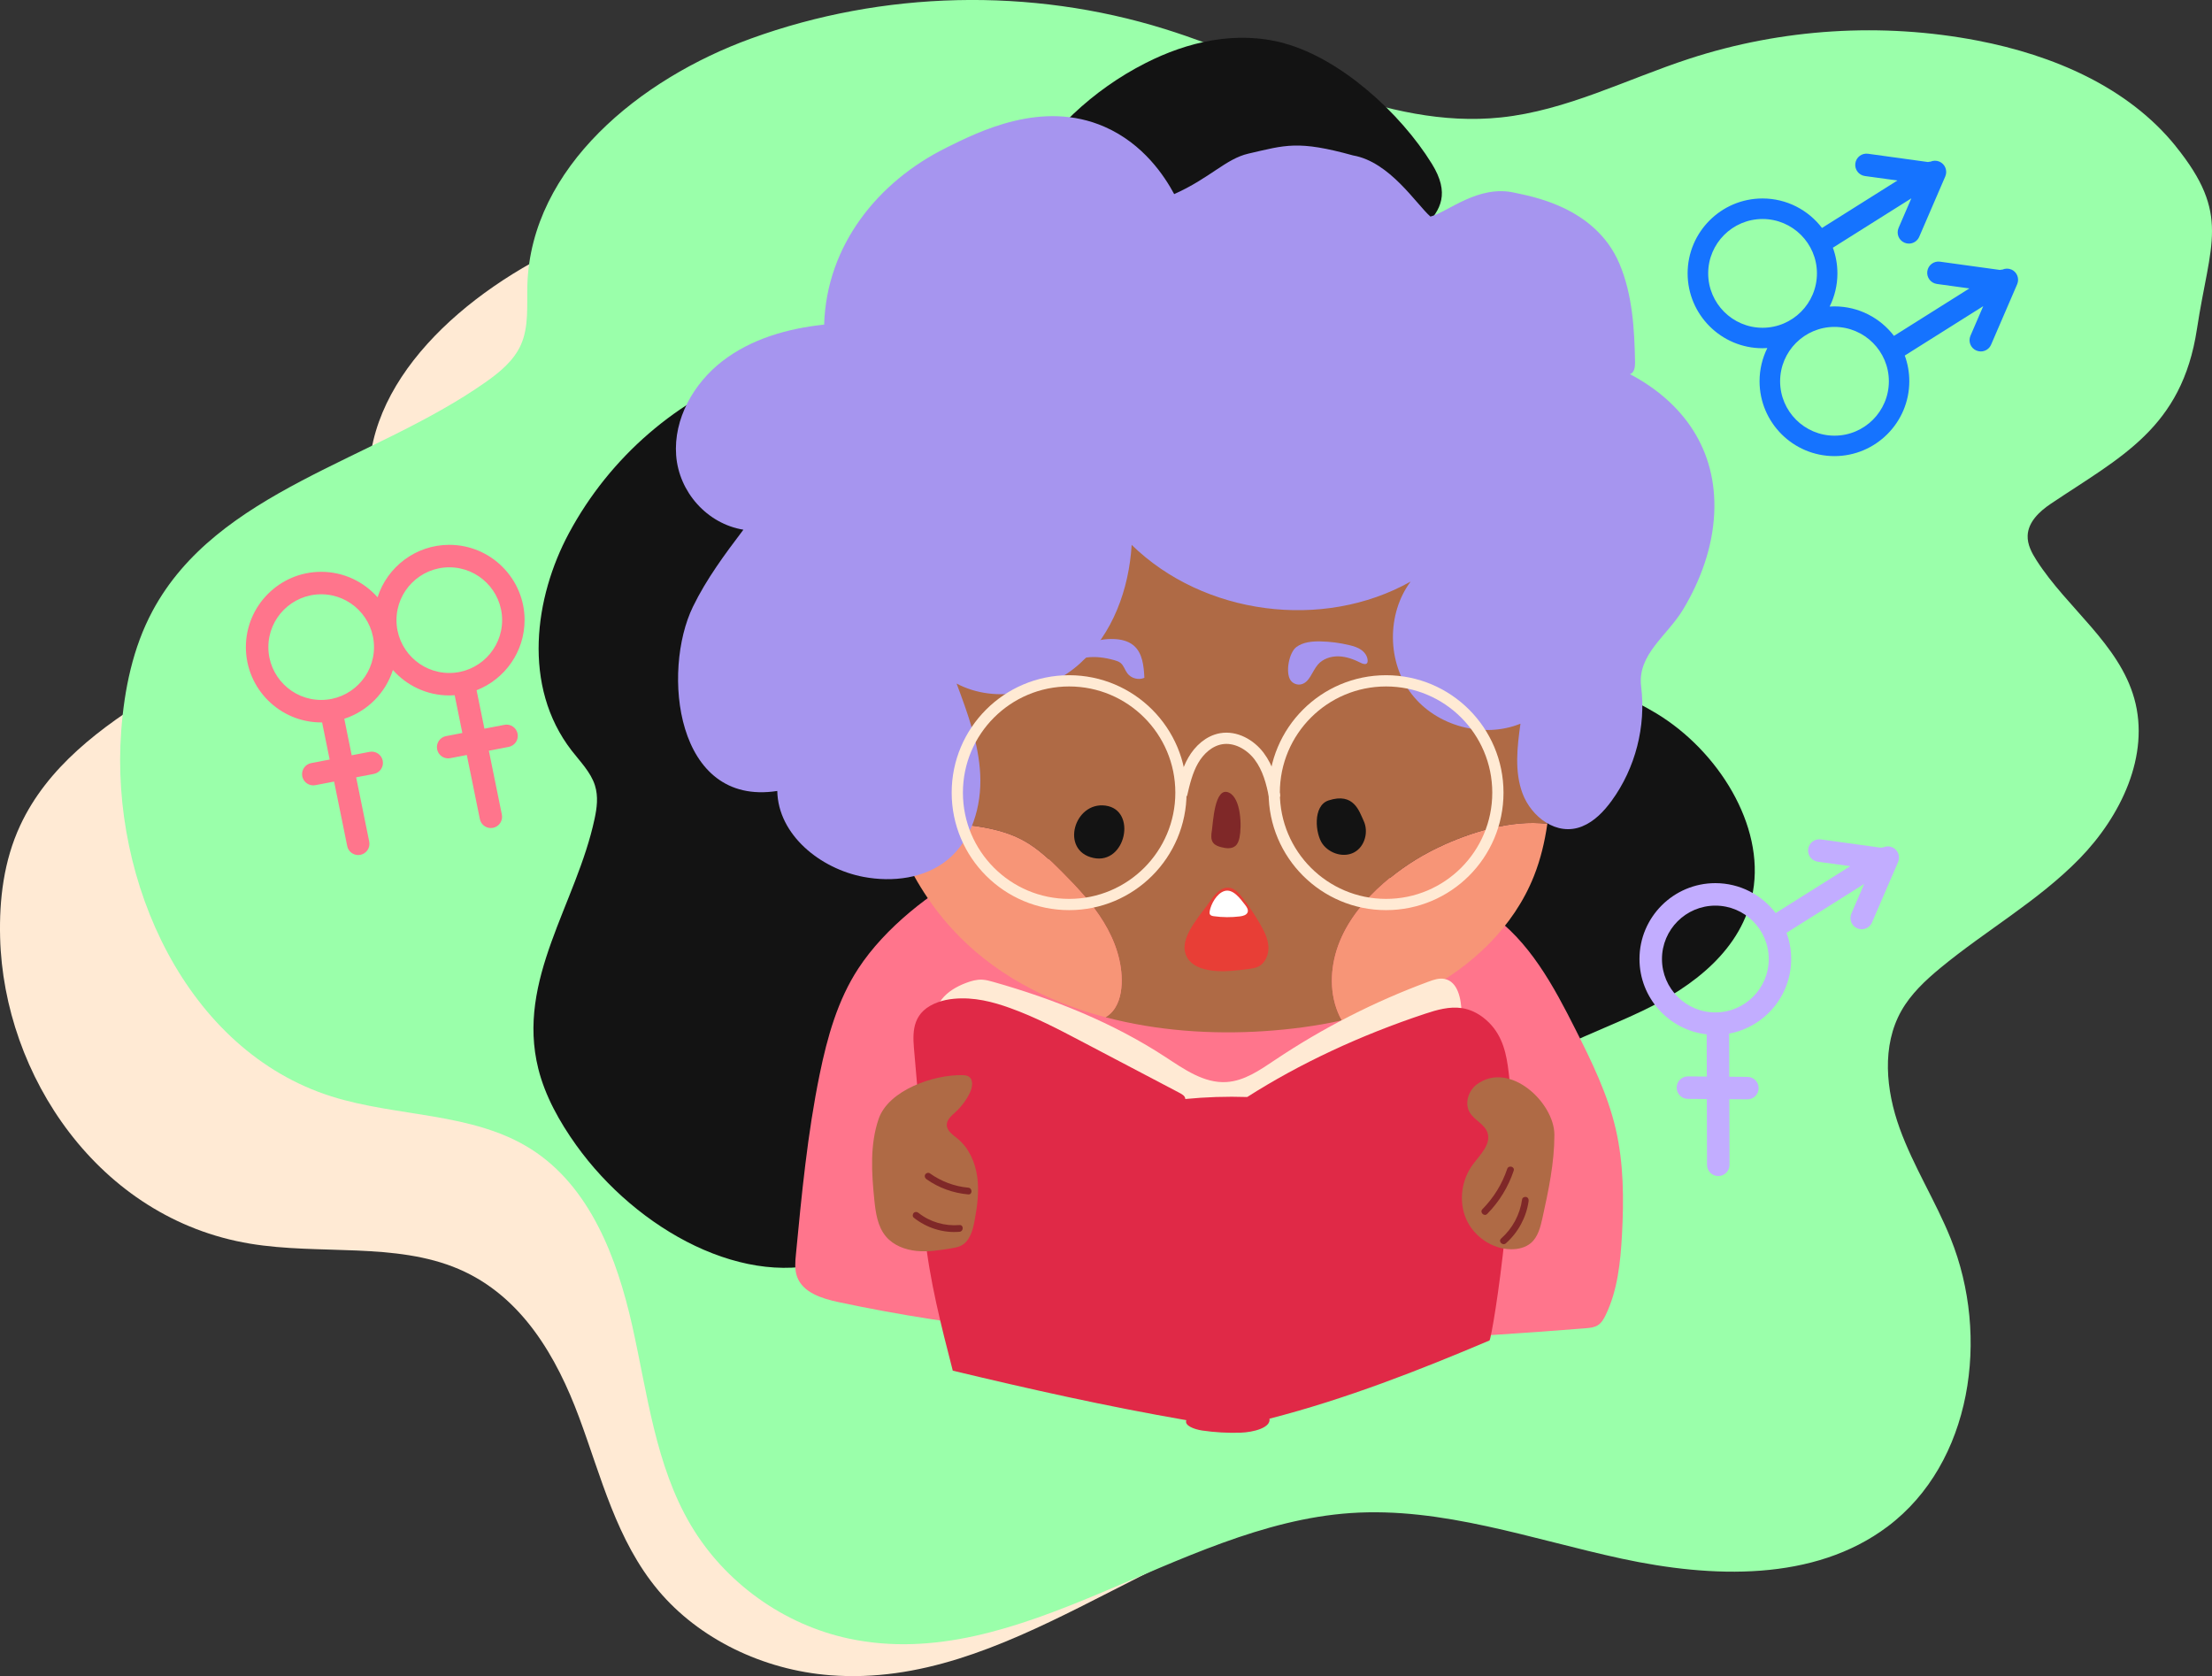 <?xml version="1.0" encoding="UTF-8"?><svg id="Layer_2" xmlns="http://www.w3.org/2000/svg" viewBox="0 0 984.09 745.6"><rect x="0" y="0" width="984.09" height="745.6" fill="#333333" stroke="none"/><defs><style>.cls-1{fill:#1573ff;}.cls-2{fill:#9affaa;}.cls-3{fill:#e02947;}.cls-4{fill:#fff;}.cls-5{fill:#ffead4;}.cls-6{fill:#f79577;}.cls-7{fill:#e83e36;}.cls-8{fill:#7f2828;}.cls-9{fill:#131313;}.cls-10{fill:#ff758c;}.cls-11{fill:#a695ef;}.cls-12{fill:#c2adff;}.cls-13{fill:none;stroke:#ffead4;stroke-miterlimit:10;stroke-width:5px;}.cls-14{fill:#af6a45;}</style></defs><g id="Resources"><g><g><path class="cls-5" d="M904.56,80.28c-24.34-21.48-59.72-30.47-94.32-32.55-44.07-2.64-89.16,4.85-129.71,21.55-27.5,11.33-53.34,26.92-82.75,32.94-52.13,10.67-104-10.39-156.09-18.82-62.56-10.12-129.31-1.42-186.98,24.37-48.37,21.63-93.9,62.46-90.38,109.92,.61,8.22,2.66,16.69-.35,24.58-2.54,6.67-8.37,11.95-14.33,16.64-47.14,37.1-116.7,56.76-140.67,108.29C1.66,382.94-.38,400.16,.05,417.01c1.57,61.25,43.75,125.04,111.21,136.22,30.84,5.11,64.69-.75,92.81,11.29,28.24,12.09,43.64,39.33,53.52,65.85,9.88,26.52,16.62,54.85,35.31,77.15,17.92,21.37,46.39,35.39,76.56,37.7,78.94,6.05,143.22-61.83,221.57-75.28,41.32-7.1,83.24,1.54,124.86,4.85,41.62,3.31,88.01-.22,118.91-26.09,35.47-29.69,38.1-81.38,15.9-118.78-8.5-14.32-20.04-27.09-27.94-41.69-7.9-14.6-11.87-32.19-4.37-47.32,3.58-7.23,9.51-13.36,15.72-19.05,18.97-17.37,41.41-31.8,58.23-50.82,16.82-19.03,27.47-44.93,17.75-66.98-9.35-21.21-34.34-32.93-50.33-50.62-2.51-2.78-4.89-5.91-5.12-9.51-.36-5.46,4.24-10.26,9-13.85,29.58-22.33,78.5-3.84,80.96-44.44,2.14-35.37-11.98-80.57-40.05-105.33Z"/><path class="cls-2" d="M967.95,65.03c-21.35-26.44-54.74-40.53-88.11-46.96-42.51-8.18-87.08-5.39-128.23,8.03-27.91,9.1-54.65,23.08-83.85,26.14-51.75,5.43-99.87-23.86-149.55-39.33-59.66-18.59-125.4-17.07-184.14,4.25-49.27,17.88-97.81,57.13-99.45,109.51-.28,9.08,.8,18.6-2.95,26.87-3.18,7-9.4,12.08-15.69,16.5-49.72,34.97-119.34,48.15-148.1,101.7-8.78,16.34-12.59,34.95-13.96,53.46-4.99,67.26,29.18,142.16,93.48,162.5,29.4,9.3,62.89,6.95,88.91,23.5,26.14,16.62,38.18,48.3,44.96,78.53,6.77,30.22,10.3,62.06,26.08,88.71,15.13,25.55,41.28,44.31,70.33,50.47,76,16.1,145.64-50.51,223.14-55.84,40.88-2.81,80.66,11.67,120.71,20.29,40.06,8.62,85.48,10.32,118.23-14.29,37.6-28.25,45.65-84.53,28.07-128.15-6.73-16.7-16.57-32.06-22.69-49-6.12-16.94-8.1-36.68,.79-52.34,4.25-7.49,10.66-13.49,17.29-18.97,20.26-16.74,43.59-29.85,61.94-48.66,18.36-18.82,31.46-45.9,24.36-71.21-6.83-24.35-29.84-40.18-43.48-61.47-2.14-3.34-4.12-7.06-3.96-11.03,.23-6.02,5.21-10.72,10.21-14.09,31.09-20.9,58.39-33.59,65.1-77.76,5.84-38.47,15.18-50.84-9.44-81.33Z"/><path class="cls-9" d="M571.54,19.3c-21.58-5.93-43.42-.64-61.89,8.75-23.53,11.95-43.23,30.56-56.67,53.54-9.12,15.58-15.56,33.32-27.92,46.17-21.91,22.78-57.31,25.61-87.39,36.42-36.13,12.98-66.32,39.04-84.56,72.99-15.3,28.47-20.93,68.09,1.21,96.71,3.84,4.96,8.51,9.63,10.36,15.49,1.57,4.96,.87,10.07-.15,14.84-8.04,37.78-34.96,71.56-25.04,111.22,3.03,12.11,9.38,23.51,16.82,33.93,27.07,37.86,75.86,64.76,114.93,50.94,17.87-6.32,32.55-20.44,52-21.59,19.53-1.15,39.04,11.15,55.44,24.7,16.4,13.55,31.97,29.21,51.03,37.39,18.27,7.84,38.75,7.83,55.07-.04,42.71-20.58,46.26-82.92,80.31-115.54,17.96-17.2,42.96-24.74,65.53-35.52,22.57-10.78,44.63-27.31,49.24-53.04,5.29-29.54-15.54-62.7-42.86-79.26-10.46-6.34-21.8-10.77-32.08-17.47-10.28-6.7-19.84-16.49-22.52-28.27-1.28-5.63-.9-11.3-.18-16.78,2.19-16.73,7.41-32.69,7.79-49.79s-5.31-36.61-19.71-47.41c-13.85-10.39-31.57-10.01-47.29-16.15-2.47-.96-5.02-2.19-6.68-4.37-2.52-3.31-2.24-7.73-1.37-11.45,5.45-23.11,38.25-26.64,22.08-52.82-14.08-22.8-40.64-46.73-65.52-53.57Z"/><path class="cls-10" d="M381.88,430.79c-9.22,14.06-13.84,30.62-17.22,47.09-5.42,26.41-8,53.31-10.57,80.15-.32,3.29-.62,6.71,.49,9.83,2.54,7.13,11.06,9.79,18.46,11.37,108.81,23.24,221.48,20.55,332.38,11.63,1.88-.15,3.85-.33,5.45-1.35,1.64-1.04,2.65-2.82,3.49-4.57,5.29-10.97,6.57-23.41,7.23-35.57,.86-15.79,.8-31.79-2.78-47.19-3.6-15.45-10.64-29.86-17.78-44.03-9.84-19.53-20.65-39.71-38.7-52.06-16.77-11.49-37.67-14.74-57.78-17.69-31.47-4.62-62.95-9.24-94.42-13.87-7.07-1.04-14.27-2.08-21.32-.92-11.11,1.81-20.31,9.55-31.22,11.51-9.55,1.71-15.28-3.41-24.53,1.56-19.07,10.24-39.25,25.91-51.18,44.11Z"/><g><path class="cls-14" d="M596.1,418.65c4.12-10.02,11.28-18.55,19.43-25.69,7.27-6.37,15.43-11.72,24.15-15.91,14.17-6.81,32.67-12.53,48.59-10.59,.04,0,.08,.01,.12,.02,2.9-20.18,1.33-41.37,2.77-61.91,1.39-19.67,5.61-39.65,1.29-58.89-5.16-22.97-21.94-41.74-40.87-55.73-36.25-26.8-76.79-32.1-119.66-40.55-38.67-7.63-80.5-3.05-108.75,27.33-27.91,30.03-37.25,73.09-37.84,114.09-.4,28.14,3.3,57.3,13.84,83.14,4.45-3.06,9.55-5.19,14.8-6.25,7.77-1.57,15.84-1.09,23.64,.33,6.04,1.1,12.03,2.78,17.43,5.69,6.6,3.56,12.09,8.83,17.37,14.14,6.84,6.88,13.53,14.02,18.58,22.3,5.05,8.28,8.41,17.84,8.01,27.53-.2,4.95-1.57,10.17-5.28,13.44-.58,.52-1.21,.97-1.88,1.37,22.78,6.02,47.14,7.73,70.58,6.18,11.59-.77,23.21-2.26,34.55-4.79-.67-1.15-1.26-2.35-1.76-3.58-4.09-10.03-3.23-21.65,.9-31.67Z"/><path class="cls-6" d="M499,437.7c.4-9.69-2.95-19.25-8.01-27.53-5.05-8.28-11.74-15.42-18.58-22.3-5.28-5.32-10.77-10.58-17.37-14.14-5.4-2.91-11.39-4.59-17.43-5.69-7.8-1.42-15.87-1.9-23.64-.33-5.26,1.06-10.36,3.19-14.8,6.25,5.84,14.32,13.77,27.62,24.29,39.14,18.17,19.91,42.23,32.51,68.38,39.42,.66-.4,1.29-.86,1.88-1.37,3.71-3.28,5.08-8.5,5.28-13.44Z"/><path class="cls-6" d="M682.42,389.73c2.99-7.53,4.82-15.31,5.97-23.25-.04,0-.08-.01-.12-.02-15.93-1.94-34.42,3.78-48.59,10.59-8.71,4.19-16.88,9.53-24.15,15.91-8.15,7.14-15.3,15.68-19.43,25.69-4.12,10.02-4.99,21.64-.9,31.67,.5,1.23,1.09,2.43,1.76,3.58,12.45-2.78,24.56-6.82,35.92-12.61,21.71-11.06,40.56-28.92,49.54-51.57Z"/></g><path class="cls-11" d="M420.97,65.73c-30.17,14.93-53.25,43.18-54.32,78.67-16.14,1.69-32.39,6.31-45.24,16.22-12.85,9.91-21.8,25.75-20.6,41.93,1.21,16.27,13.73,30.44,29.92,33.08-8.26,10.9-16.47,21.96-22.45,34.26-13.91,28.61-7.92,89.03,37.52,81.96,.38,19.55,19.18,34.61,38.4,38.23,12.91,2.43,27.23,.69,37.39-7.64,10.83-8.89,15.16-23.85,14.5-37.85-.66-14-5.61-27.39-10.51-40.52,17.42,9.23,40.16,4.31,54.81-8.87,14.65-13.18,21.89-33.15,23.07-52.82,32.01,31.26,85.09,38.24,124.1,16.33-10.68,14.4-10.46,35.92,.51,50.1,10.96,14.19,31.73,19.82,48.36,13.12-1.45,10.36-2.73,21.24,.93,31.04,3.87,10.36,15.21,19.22,26.5,14.64,5.48-2.22,9.73-6.7,13.2-11.48,10.51-14.47,15.27-33,13.06-50.75-1.78-14.29,11.65-22.53,18.75-34.4,7.75-12.96,13.05-27.5,13.76-42.68,1.32-28.13-13.6-49.26-37.48-61.86,1.97-.64,2.3-3.25,2.26-5.32-.27-14.85-1.15-30.04-6.91-43.73-10.84-25.79-40.35-30.19-46.63-31.65-16.26-3.76-29.96,8.76-37.49,10.6-6.32-5.54-18.04-24.33-34.41-27.2-24.59-6.8-30.02-4.61-46.59-.8-10.08,2.32-17.13,10.95-33,18-4.2-7.81-13.58-22.3-30.93-29.92-27.88-12.24-56.19,2.22-70.48,9.29Z"/><circle class="cls-13" cx="475.64" cy="352.61" r="49.75"/><circle class="cls-13" cx="616.64" cy="352.61" r="49.75"/><path class="cls-13" d="M525.66,353.57c1.22-5.27,2.48-10.62,5.17-15.31s7.07-8.71,12.4-9.64c6.45-1.13,13.02,2.55,16.96,7.78,3.94,5.23,5.69,11.76,6.88,18.2-.05-.5-.1-1-.15-1.5"/><path class="cls-9" d="M486.42,381.64c14.46,3.13,19.56-21.38,5.39-23.28-13.94-1.87-20.3,20.05-5.39,23.28Z"/><path class="cls-9" d="M588.42,375.48c3.15,4.28,9.48,6.2,14.13,3.63,4.69-2.59,6.4-9.17,4.1-14.02-1.95-4.11-4.27-12.73-15.59-9.03-7.15,2.33-5.92,14.97-2.64,19.42Z"/><path class="cls-8" d="M539.13,369.56c-.29,1.82-.52,3.88,.6,5.35,.85,1.12,2.27,1.61,3.63,1.96,2.12,.55,4.61,.84,6.27-.59,1.06-.91,1.51-2.33,1.81-3.69,1.02-4.74,.8-17.47-4.7-20-6.43-2.96-7.05,13.5-7.6,16.98Z"/><path class="cls-11" d="M474.85,292.39c5.39-5.4,13.07-8.42,20.69-8.13,3.14,.12,6.4,.84,8.8,2.87,3.98,3.36,4.52,9.18,4.78,14.39-2.59,1.13-5.9,.25-7.59-2.01-1.1-1.48-1.57-3.45-3.01-4.61-.79-.64-1.79-.95-2.76-1.23-4.04-1.13-8.29-1.76-12.44-1.17-3.87,.55-7.06,3.51-10.37,4.05-.39-1.77,.57-2.81,1.91-4.16Z"/><path class="cls-11" d="M574.14,302.59c.99,1.43,2.85,2.19,4.55,1.86,3.91-.75,4.99-5.74,7.57-8.77,2.25-2.64,5.87-3.82,9.34-3.71,3.46,.11,6.79,1.37,9.88,2.93,.91,.46,2.21,.85,2.77,0,.18-.28,.21-.62,.21-.95-.02-1.94-1.25-3.71-2.83-4.84s-3.48-1.69-5.37-2.14c-4.2-1.01-8.5-1.57-12.82-1.65-3.72-.07-7.67,.29-10.67,2.48-3.31,2.42-4.99,11.38-2.63,14.78Z"/><path class="cls-7" d="M538.37,400.86c2.05-3.02,4.87-6.42,8.5-5.96,2.47,.31,4.31,2.38,5.84,4.35,2.92,3.78,5.58,7.76,7.96,11.89,1.77,3.08,3.43,6.38,3.63,9.93s-1.37,7.43-4.59,8.95c-1.18,.56-2.49,.77-3.78,.95-2.64,.38-5.28,.67-7.94,.89-6.98,.58-19.26,.16-20.88-8.83-1.33-7.39,7.52-16.65,11.26-22.17Z"/><path class="cls-4" d="M538.18,405.32c-.09,.5-.14,1.06,.15,1.49,.35,.52,1.07,.67,1.71,.76,3.83,.53,7.74,.56,11.57,.08,1.4-.17,3.03-.61,3.46-1.88,.38-1.13-.41-2.31-1.16-3.27-2.06-2.64-5.32-7.32-9.19-6.13-3.46,1.07-5.98,5.83-6.55,8.95Z"/><path class="cls-5" d="M647.9,464.47c1.61,.76,2.64-1.8,2.6-3.59-.09-3.48-.18-6.97-.27-10.45-.15-6.06-1.61-13.78-7.56-14.97-2.38-.48-4.81,.35-7.08,1.19-24.08,8.88-47.09,20.62-68.41,34.9-6.65,4.45-13.6,9.32-21.59,9.79-9.96,.59-18.82-5.73-27.17-11.19-23.4-15.28-49.66-25.76-76.54-33.37-1.62-.46-3.26-.91-4.95-.99-2.45-.11-4.86,.58-7.16,1.45-4.14,1.57-8.14,3.86-10.86,7.35-2.72,3.49-3.95,8.36-2.31,12.47,15.48,38.75,13.01,83.76,19.31,125.01,.36,2.37,.77,4.86,2.23,6.77,2.14,2.79,5.93,3.6,9.39,4.23,18.87,3.4,37.73,6.79,56.6,10.19,15.66,2.82,31.39,5.65,47.29,6.22,9.46,.34,19.08-.15,28.09-3.04,7.56-2.43,14.49-6.49,21.34-10.51,11.51-6.76,23.01-13.51,34.52-20.27,6.08-3.57,12.48-7.49,15.55-13.83,1.79-3.69,2.26-7.87,2.61-11.96,2.47-28.29,.13-57.6-5.65-85.4Z"/><path class="cls-3" d="M662.54,596.34l.14-.08c1.48-2.54,14.11-81.65,8.11-122.24-1.12-7.6-3.36-15.56-10.91-21.37-2.53-1.95-5.75-3.64-9.55-4.21-5.51-.83-11.13,.8-16.18,2.47-28.91,9.57-56.03,22.25-79.27,37.08-9.2-.31-18.45,0-27.56,.89-.02-1.45-1.56-2.2-3.29-3.11-14.4-7.57-28.8-15.13-43.2-22.7-10.05-5.28-20.17-10.59-31.45-14.66-7.66-2.76-16.06-4.97-25.08-4.11-2.42,.23-4.78,.72-6.92,1.49-11.26,4.04-11.4,12.61-10.81,20.08,.88,11.09,2.06,22.16,2.67,33.26,.91,16.66,.51,33.36,2.21,50,2.07,20.34,7.25,40.49,12.43,60.59,34.34,8.24,68.57,15.9,103.92,22.03-1.03,2.36,3.41,4.06,7.05,4.6,5.53,.81,11.23,1.14,16.89,.97,6.05-.18,13.74-2.28,13.03-6.24,33.93-8.69,67.16-21.76,97.77-34.74Z"/><path class="cls-14" d="M428.14,478.27c.95,.02,1.94,.09,2.76,.58,2.28,1.37,1.75,4.83,.59,7.23-1.58,3.27-3.79,6.24-6.48,8.69-1.71,1.56-3.77,3.24-3.8,5.55-.03,2.71,2.69,4.48,4.79,6.2,5.09,4.13,7.9,10.58,8.77,17.08,.87,6.5,0,13.1-1.22,19.54-.8,4.26-2.14,9.03-6.01,10.99-1.35,.68-2.87,.94-4.36,1.18-5.09,.83-10.25,1.66-15.38,1.16-5.13-.5-10.32-2.48-13.65-6.42-3.76-4.46-4.6-10.62-5.19-16.43-1.22-11.99-1.98-24.41,1.91-35.83,4.42-12.95,24.72-19.84,37.26-19.52Z"/><path class="cls-14" d="M657.08,482.33c-3.84,2.8-5.64,8.53-3.18,12.59,2.06,3.4,6.51,5.1,7.83,8.85,1.8,5.12-3.16,9.79-6.41,14.14-5.11,6.83-6.46,16.39-3.09,24.23,3.37,7.83,11.49,13.49,20.01,13.57,3.14,.03,6.42-.72,8.81-2.75,3.19-2.7,4.27-7.08,5.17-11.16,2.69-12.2,5.32-24.53,5.31-37.02-.01-14.31-19.92-33.06-34.45-22.45Z"/><path class="cls-8" d="M412.14,524.52c5.48,3.9,11.94,6.21,18.63,6.8,1.92,.17,1.91-2.83,0-3-6.17-.55-12.08-2.8-17.11-6.39-.66-.47-1.67-.12-2.05,.54-.44,.75-.12,1.58,.54,2.05h0Z"/><path class="cls-8" d="M406.51,541.66c5.73,4.56,13.02,6.9,20.35,6.29,1.91-.16,1.93-3.16,0-3-6.49,.54-13.11-1.34-18.23-5.41-.64-.51-1.5-.61-2.12,0-.53,.52-.63,1.62,0,2.12h0Z"/><path class="cls-8" d="M670.53,519.98c-2.25,6.72-6.03,12.85-11.01,17.89-1.36,1.37,.76,3.5,2.12,2.12,5.35-5.41,9.37-12,11.78-19.21,.61-1.84-2.28-2.62-2.89-.8h0Z"/><path class="cls-8" d="M677.17,533.51c-.95,6.74-4.23,12.91-9.33,17.43-1.45,1.28,.68,3.4,2.12,2.12,5.43-4.81,9.09-11.56,10.1-18.75,.11-.8-.2-1.61-1.05-1.85-.7-.19-1.73,.24-1.85,1.05h0Z"/></g><path class="cls-12" d="M841.84,376.9c-1.33-.57-2.77-.51-4,.03-.37,0-.74,.06-1.1,.15l-26.67-3.68c-2.74-.38-5.26,1.54-5.64,4.27-.38,2.74,1.53,5.26,4.27,5.64l14.45,1.99-33.18,20.87c-6.17-8.09-15.9-13.32-26.84-13.32-18.61,0-33.75,15.14-33.75,33.75,0,17.31,13.1,31.61,29.9,33.52l.05,18.77-8.37-.07h-.04c-2.74,0-4.98,2.21-5,4.96-.02,2.76,2.2,5.02,4.96,5.04l8.47,.07,.08,29.27c0,2.76,2.24,4.99,5,4.99h.01c2.76,0,4.99-2.25,4.99-5.01l-.08-29.17,8,.06h.04c2.74,0,4.98-2.21,5-4.96,.02-2.76-2.2-5.02-4.96-5.04l-8.11-.06-.05-19.19c15.68-2.9,27.6-16.67,27.6-33.18,0-4.09-.73-8.02-2.08-11.65l34.54-21.73-5.68,13.16c-1.09,2.54,.07,5.48,2.61,6.57,.65,.28,1.32,.41,1.98,.41,1.94,0,3.78-1.13,4.59-3.02l11.6-26.88c1.09-2.54-.07-5.48-2.61-6.57Zm-78.7,73.46c-13.1,0-23.75-10.65-23.75-23.75s10.65-23.75,23.75-23.75,23.75,10.65,23.75,23.75-10.65,23.75-23.75,23.75Z"/><g><path class="cls-10" d="M233.39,275.86c0-18.47-15.03-33.5-33.5-33.5-14.93,0-27.6,9.82-31.92,23.33-6.14-6.94-15.11-11.33-25.08-11.33-18.47,0-33.5,15.03-33.5,33.5s15.03,33.5,33.5,33.5c.14,0,.27,0,.41-.01l3.36,16.52-8.22,1.58c-2.71,.52-4.49,3.14-3.97,5.85,.46,2.39,2.56,4.06,4.9,4.06,.31,0,.63-.03,.95-.09l8.32-1.6,5.83,28.69c.48,2.37,2.57,4,4.89,4,.33,0,.67-.03,1-.1,2.71-.55,4.45-3.19,3.9-5.9l-5.81-28.58,7.86-1.51c2.71-.52,4.49-3.14,3.97-5.85-.52-2.71-3.14-4.49-5.85-3.97l-7.96,1.53-3.3-16.24c10.25-3.32,18.35-11.44,21.63-21.71,6.14,6.94,15.11,11.33,25.08,11.33,.81,0,1.6-.04,2.4-.1l3.41,16.79-7.25,1.4c-2.71,.52-4.49,3.14-3.97,5.85,.46,2.39,2.56,4.06,4.9,4.06,.31,0,.63-.03,.95-.09l7.36-1.42,5.8,28.5c.48,2.37,2.57,4,4.89,4,.33,0,.67-.03,1-.1,2.71-.55,4.45-3.19,3.9-5.9l-5.78-28.4,8.82-1.7c2.71-.52,4.49-3.14,3.97-5.85-.52-2.71-3.14-4.49-5.85-3.97l-8.92,1.72-3.48-17.1c12.48-4.88,21.35-17.02,21.35-31.21Zm-90.5,35.5c-12.96,0-23.5-10.54-23.5-23.5s10.54-23.5,23.5-23.5,23.5,10.54,23.5,23.5-10.54,23.5-23.5,23.5Zm33.5-35.5c0-12.96,10.54-23.5,23.5-23.5s23.5,10.54,23.5,23.5-10.54,23.5-23.5,23.5-23.5-10.54-23.5-23.5Z"/><path class="cls-1" d="M894.84,119.9c-1.33-.57-2.77-.51-4,.03-.37,0-.73,.06-1.1,.15l-26.67-3.68c-2.74-.38-5.26,1.53-5.64,4.27-.38,2.74,1.53,5.26,4.27,5.64l14.45,1.99-33.55,21.11c-6.09-7.97-15.69-13.12-26.47-13.12-.72,0-1.44,.03-2.15,.08,2.21-4.45,3.46-9.46,3.46-14.76,0-4.01-.71-7.86-2.02-11.42l34.91-21.97-5.68,13.16c-1.09,2.54,.07,5.48,2.61,6.57,.65,.28,1.32,.41,1.98,.41,1.94,0,3.78-1.13,4.59-3.02l11.6-26.88c1.09-2.54-.07-5.48-2.61-6.57-1.33-.57-2.77-.51-4,.03-.37,0-.74,.06-1.1,.15l-26.67-3.68c-2.74-.38-5.26,1.53-5.64,4.27-.38,2.74,1.53,5.26,4.27,5.64l14.45,1.99-33.55,21.11c-6.09-7.97-15.69-13.12-26.47-13.12-18.37,0-33.31,14.94-33.31,33.31s14.94,33.31,33.31,33.31c.72,0,1.44-.03,2.15-.08-2.21,4.45-3.46,9.46-3.46,14.76,0,18.37,14.94,33.31,33.31,33.31s33.31-14.94,33.31-33.31c0-4.01-.71-7.86-2.02-11.42l34.91-21.97-5.68,13.16c-1.09,2.54,.07,5.48,2.61,6.57,.65,.28,1.32,.41,1.98,.41,1.94,0,3.78-1.13,4.59-3.02l11.6-26.88c1.09-2.54-.07-5.48-2.61-6.57Zm-134.89,1.71c0-13.34,10.85-24.19,24.19-24.19s24.19,10.85,24.19,24.19-10.85,24.19-24.19,24.19-24.19-10.85-24.19-24.19Zm56.19,72.19c-13.34,0-24.19-10.85-24.19-24.19s10.85-24.19,24.19-24.19,24.19,10.85,24.19,24.19-10.85,24.19-24.19,24.19Z"/></g></g></g></svg>